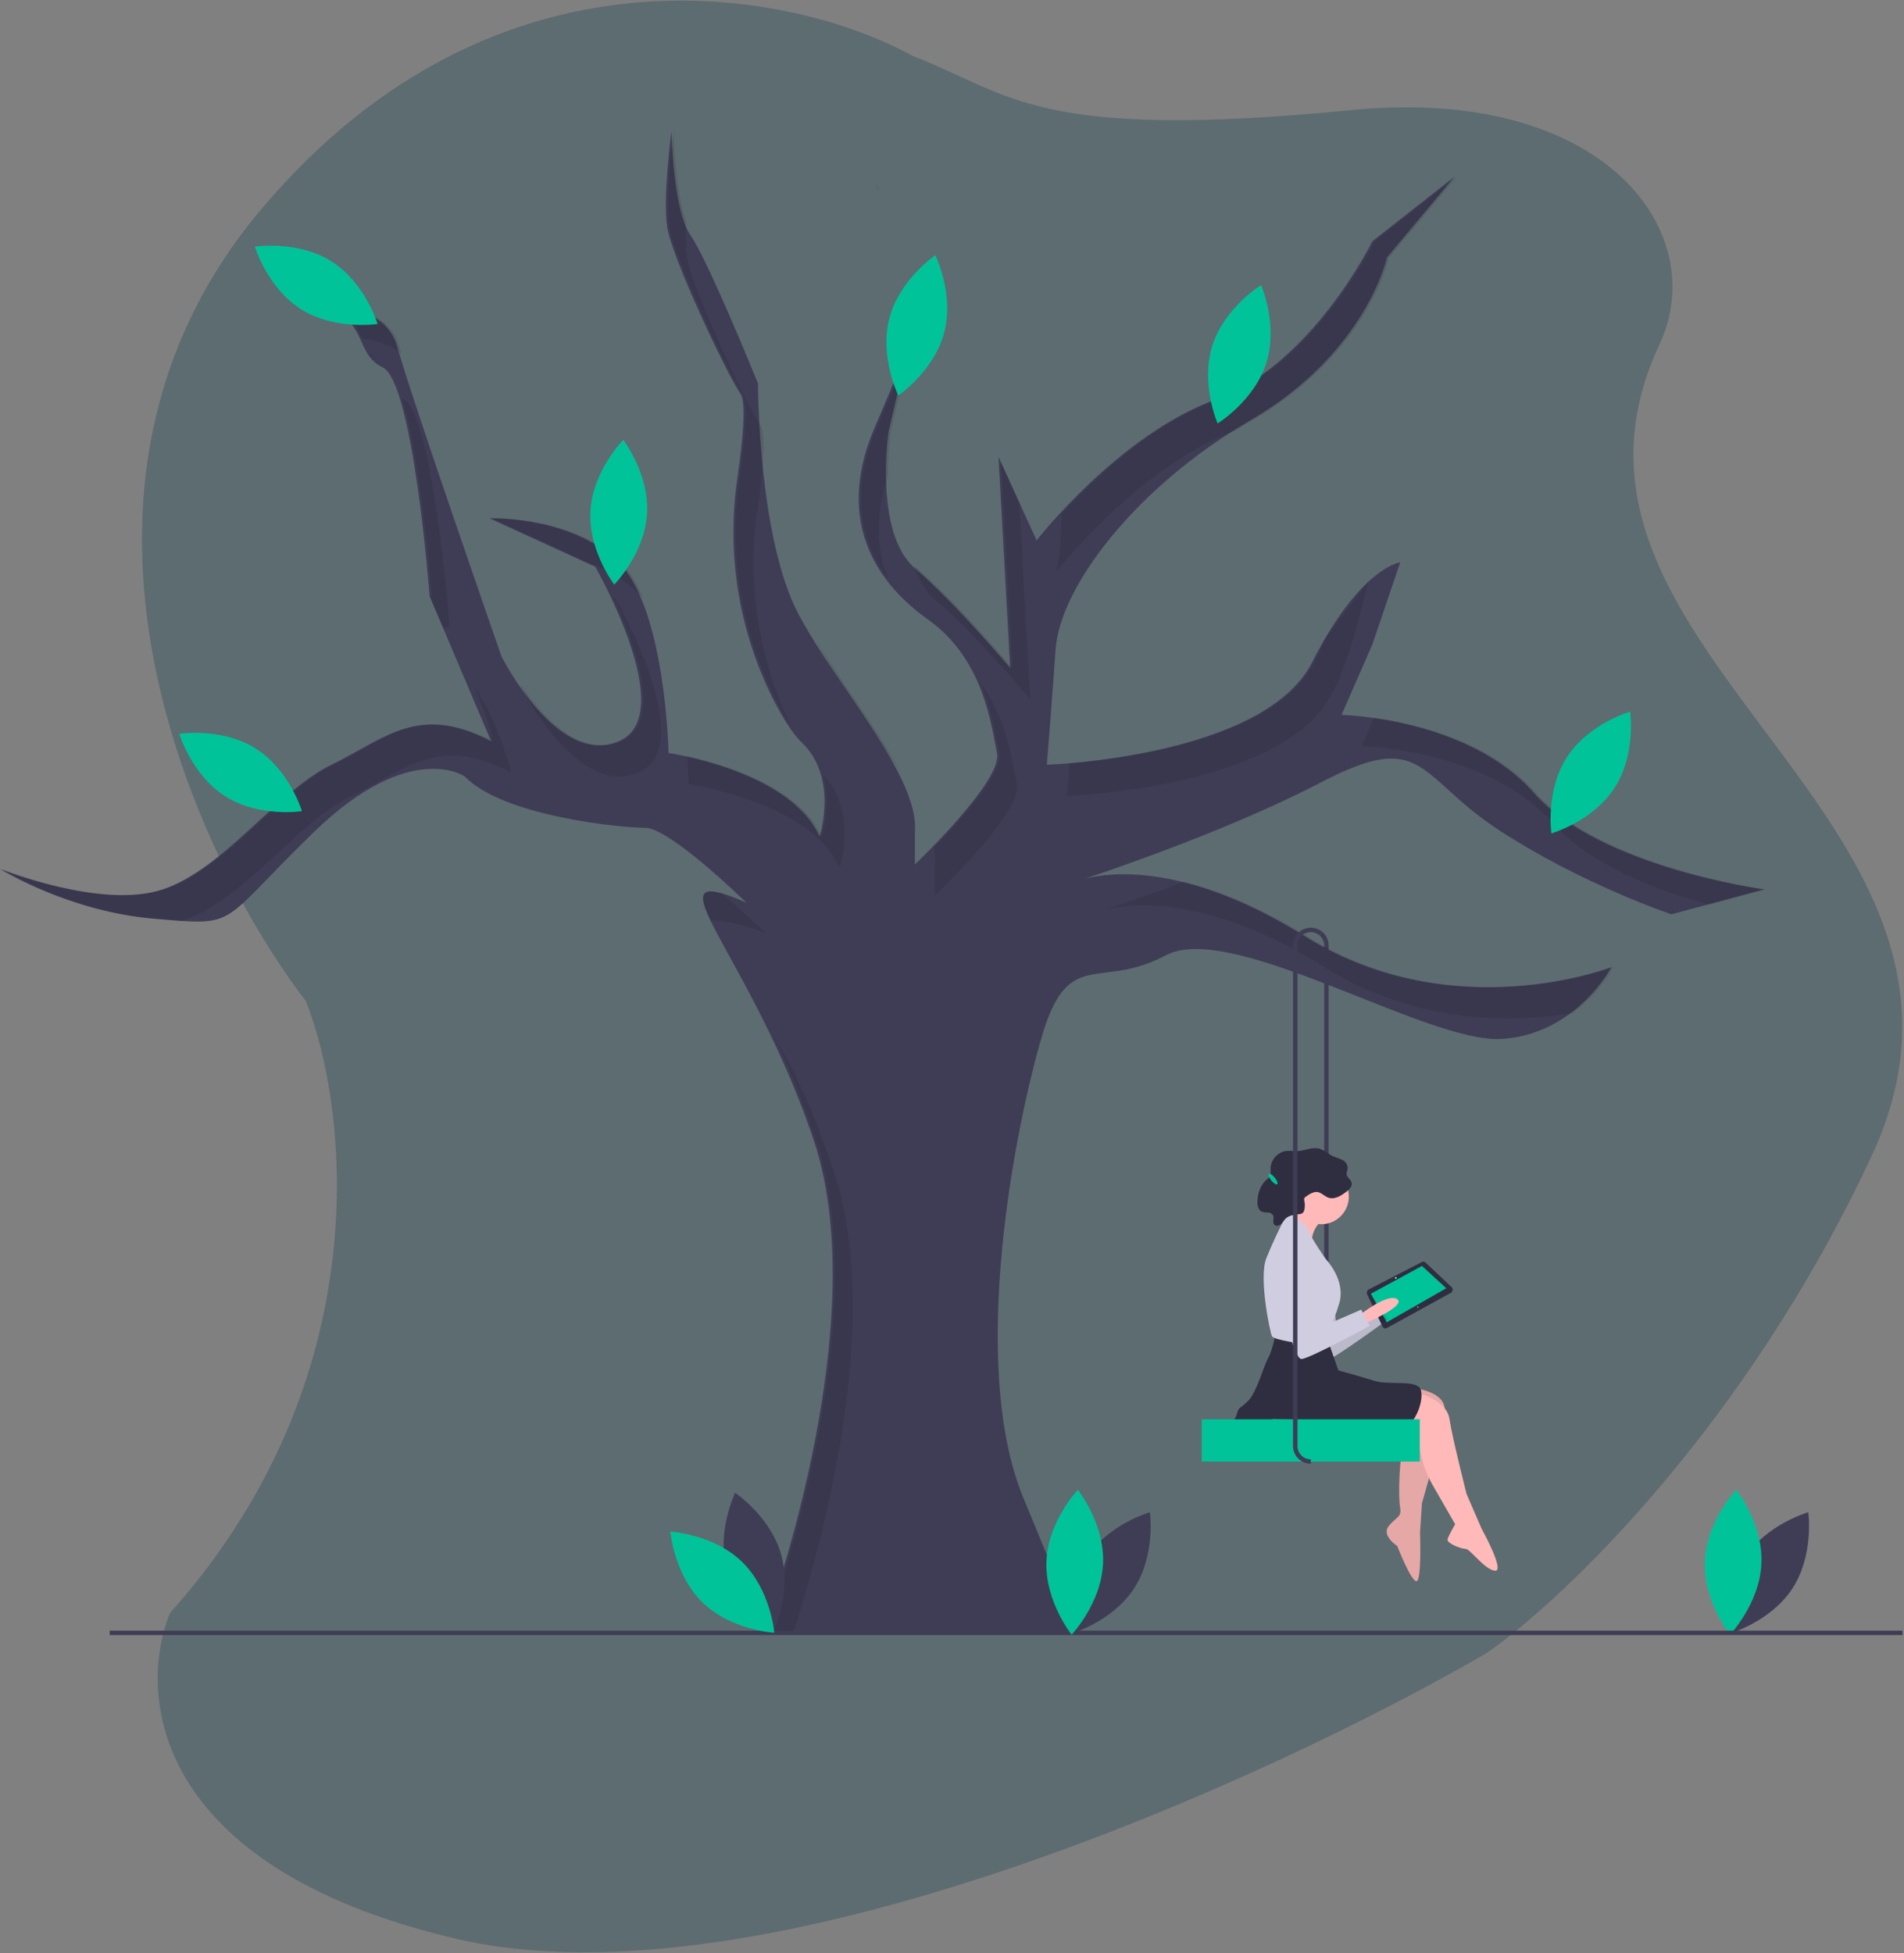 <svg width="856" height="878" viewBox="0 0 856 878" fill="none" xmlns="http://www.w3.org/2000/svg">
<rect x="0" y="0" width="856" height="878" fill="#808080" stroke="none"/>
<g clip-path="url(#clip0)">
<path d="M117.5 94C223.5 -31.6 356.667 -4.333 410 25C454.5 42.159 465 63.5 607.5 49.5C721.5 38.3 769.7 104.5 746 155C681 293.5 912.5 367 841.5 519.5C784.7 641.5 702.5 719.333 668.5 743C571.5 799.333 343 903.9 205 871.5C67 839.1 61.833 760.333 76.5 725C170.9 619.4 156.5 497.667 137.5 450C86.667 383.667 11.5 219.6 117.5 94Z" fill="#5D6C70"/>
<path d="M597.316 643.853H595.316V425.006C595.317 424.114 595.119 423.234 594.736 422.428C594.354 421.623 593.796 420.914 593.103 420.352L594.367 418.802C595.29 419.55 596.034 420.496 596.544 421.57C597.054 422.643 597.318 423.817 597.316 425.006V643.853Z" fill="#3F3D56"/>
<path d="M393.58 82.233C394.097 83.413 394.483 84.648 394.73 85.913C394.17 83.983 393.73 82.673 393.58 82.233Z" fill="#3F3D56"/>
<path d="M411.32 143.373C411.32 143.373 411.32 144.753 409.83 149.733L411.32 143.373Z" fill="#3F3D56"/>
<path d="M593.91 351.683C554.58 372.183 503.13 389.883 487.72 395.013C499.47 391.953 533.67 387.833 586.66 420.893C653.24 462.423 724.43 434.733 724.43 434.733C724.43 434.733 708.61 465.063 674.99 467.033C641.37 469.013 553.7 413.643 524.04 429.463C494.37 445.283 480.53 425.503 468.66 465.063C456.8 504.613 435.05 612.713 460.1 673.363L485.14 734.003H342.76C342.76 734.003 394.18 596.893 365.83 512.523C349.96 465.273 327.68 431.053 319.37 413.663C315.2 404.953 314.54 400.473 319.94 400.693C323.01 400.823 328.04 402.473 335.51 405.733C335.51 405.733 301.23 372.113 290.03 372.113C278.82 372.113 226.08 366.843 208.95 349.043C208.95 349.043 184.56 331.903 141.05 374.093C97.54 416.283 108.09 416.283 69.2 412.983C30.92 409.733 0.93 391.163 -3.05176e-05 390.583C1.11 391.033 45.82 408.903 73.15 399.803C100.84 390.573 124.57 355.633 148.96 343.773C173.35 331.903 187.85 316.083 220.81 333.223L199.09 282.013L193.14 267.983L193.13 267.963C193.13 267.963 185.87 171.723 172.03 165.133C158.19 158.533 166.76 141.403 141.05 138.103C141.05 138.103 172.69 134.143 178.62 155.903C184.56 177.653 225.43 294.993 225.43 294.993C225.43 294.993 250.47 345.083 278.16 333.223C305.85 321.353 267.61 254.783 267.61 254.783L220.15 233.023C220.15 233.023 255.75 231.703 277.5 252.143C299.25 272.573 300.57 338.493 300.57 338.493C300.57 338.493 355.28 346.403 368.47 376.073C368.47 376.073 377.04 349.703 360.56 333.883C356.44 329.923 352.11 323.043 347.94 314.953C332.133 283.902 326.42 248.689 331.6 214.233C334.05 197.373 335.56 180.883 332.87 176.993C326.94 168.423 301.89 115.693 299.91 101.843C297.94 88.003 301.89 59.003 301.89 59.003C301.89 59.003 302.55 94.593 310.46 105.803C318.37 117.013 340.78 172.383 340.78 172.383C340.78 172.383 340.78 242.253 359.24 276.533C377.7 310.813 413.29 349.043 411.32 374.093V388.593C411.32 388.593 450.87 351.023 448.23 338.493C445.59 325.973 442.3 296.303 417.25 278.513C392.2 260.713 375.72 232.363 393.52 191.493C403.53 168.503 407.91 156.153 409.83 149.743L399.45 194.133C399.45 194.133 392.86 239.613 411.32 255.433C411.37 255.473 411.41 255.513 411.46 255.553C429.89 271.393 454.16 300.263 454.16 300.263L454.09 298.993L448.89 205.343L450.03 207.843L458.25 225.863L466.03 242.913C466.03 242.913 502.94 195.453 546.45 179.633C589.95 163.813 616.98 108.443 616.98 108.443L653.9 79.433L623.57 115.693C623.57 115.693 614.34 158.533 562.27 188.863C510.19 219.183 476.58 264.003 474.6 291.693C472.62 319.383 470.64 343.773 470.64 343.773C470.64 343.773 568.2 340.473 589.95 297.623C611.71 254.783 629.51 252.803 629.51 252.803L616.98 289.713L603.14 321.353C603.14 321.353 659.83 322.673 689.49 356.293C719.16 389.913 792.98 399.803 792.98 399.803L751.46 411.003C751.46 411.003 711.9 397.823 674.33 373.433C636.76 349.043 640.71 327.293 593.91 351.683Z" fill="#3F3D56"/>
<path opacity="0.1" d="M614.93 261.743C610.76 280.203 605.85 298.033 598.95 311.623C577.2 354.473 479.64 357.773 479.64 357.773C479.64 357.773 480.1 352.113 480.8 343.183C505.57 341.143 573.28 332.433 590.95 297.623C592.57 294.443 594.07 291.023 595.49 287.423L614.93 261.743Z" fill="black"/>
<path opacity="0.1" d="M463.16 314.263C463.16 314.263 438.77 285.253 420.32 269.433C416.27 265.973 413.43 261.073 411.46 255.553C411.3 255.113 411.15 254.663 411 254.213C411.43 254.633 411.86 255.043 412.32 255.433C428.47 269.283 449.18 293.243 454.09 298.993C454.78 299.813 455.16 300.263 455.16 300.263L450.03 207.843L458.25 225.863L463.16 314.263Z" fill="black"/>
<path opacity="0.1" d="M477.279 231.03C477.135 247.26 475.028 256.913 475.028 256.913C475.028 256.913 511.927 209.472 555.421 193.641C557.992 192.015 560.6 190.414 563.269 188.86C615.345 158.537 624.573 115.69 624.573 115.69L654.896 79.435L617.982 108.439C617.982 108.439 590.955 163.81 547.449 179.631C517.793 190.415 491.205 215.896 477.279 231.03Z" fill="black"/>
<path opacity="0.1" d="M420.316 388.091V402.593C420.316 402.593 459.867 365.019 457.23 352.495C455.214 342.916 452.799 323.318 440.577 306.665C446.086 319.25 447.763 331.526 449.23 338.495C451.121 347.476 431.319 369.337 419.962 380.988C420.361 383.333 420.479 385.717 420.316 388.091Z" fill="black"/>
<path opacity="0.1" d="M367.262 288.57C367.575 289.238 367.898 289.895 368.24 290.531C378.348 309.304 393.588 329.259 404.99 347.589C395.775 329.437 379.738 308.679 367.262 288.57Z" fill="black"/>
<path opacity="0.1" d="M587.659 420.893C565.975 407.367 547.44 400.068 532.299 396.37C516.417 402.348 503.345 406.805 496.768 408.993C508.564 405.94 542.74 401.884 595.659 434.893C637.179 460.792 680.492 459.771 707.215 455.334C714.605 449.758 720.799 442.753 725.429 434.736C725.429 434.736 654.237 462.421 587.659 420.893Z" fill="black"/>
<path opacity="0.1" d="M399.398 260.506C394.083 247.482 393.207 231.983 399.314 213.823C399.237 207.241 399.617 200.662 400.45 194.133L410.83 149.732C408.916 156.135 404.538 168.488 394.518 191.496C381.833 220.625 386.567 243.386 399.398 260.506Z" fill="black"/>
<path opacity="0.1" d="M690.492 356.293C669.92 332.978 636.356 325.2 617.71 322.621L612.139 335.356C612.139 335.356 668.829 336.674 698.492 370.293C714.942 388.936 744.969 400.278 768.46 406.686L793.984 399.799C793.984 399.799 720.155 389.911 690.492 356.293Z" fill="black"/>
<path opacity="0.1" d="M287.16 347.221C314.846 335.356 276.613 268.778 276.613 268.778L275.567 268.299C285.099 288.409 298.923 324.751 279.16 333.221C260.668 341.146 243.354 321.429 233.893 307.459C234.237 308.447 234.426 308.988 234.426 308.988C234.426 308.988 259.474 359.086 287.16 347.221Z" fill="black"/>
<path opacity="0.1" d="M377.469 390.068C377.469 390.068 385.811 364.353 370.139 348.477C373.982 362.154 369.469 376.068 369.469 376.068C359.27 353.121 324.226 343.194 308.877 339.874C309.472 347.514 309.573 352.495 309.573 352.495C309.573 352.495 364.285 360.405 377.469 390.068Z" fill="black"/>
<path opacity="0.1" d="M410.83 149.732C412.315 144.761 412.316 143.376 412.316 143.376L410.83 149.732Z" fill="black"/>
<path opacity="0.1" d="M81.754 413.925C81.887 413.882 82.022 413.843 82.154 413.799C109.839 404.57 133.57 369.633 157.96 357.768C182.35 345.903 196.852 330.082 229.811 347.221C229.811 347.221 224.045 323.619 212.871 308.112C216.572 316.207 219.563 324.609 221.811 333.221C188.852 316.082 174.35 331.903 149.96 343.768C125.57 355.634 101.839 390.57 74.154 399.799C46.468 409.028 0.984 390.57 0.984 390.57C0.984 390.57 31.307 409.687 70.198 412.983C74.647 413.36 78.444 413.692 81.754 413.925Z" fill="black"/>
<path opacity="0.1" d="M202.13 281.963C202.13 281.963 201.05 281.983 199.09 282.013L193.14 267.983C193.79 267.973 194.13 267.963 194.13 267.963C194.13 267.963 189.55 207.263 180.73 178.973C180.84 179.023 180.93 179.083 181.03 179.133C194.87 185.723 202.13 281.963 202.13 281.963Z" fill="black"/>
<path opacity="0.1" d="M356.576 734.006C368.654 696.98 397.701 594.595 374.832 526.52C364.956 497.121 355.802 478.374 348.063 466.414C353.85 477.736 360.178 492.711 366.832 512.52C395.177 596.895 343.76 734.006 343.76 734.006H356.576Z" fill="black"/>
<path opacity="0.1" d="M344.51 419.733C336.556 416.235 328.043 414.18 319.37 413.663C315.2 404.953 314.54 400.473 319.94 400.693C321.44 400.963 322.95 401.283 324.45 401.653C335.05 410.453 344.51 419.733 344.51 419.733Z" fill="black"/>
<path opacity="0.1" d="M166.055 158.73C166.807 159.996 167.718 161.16 168.766 162.195C167.996 160.941 167.087 159.779 166.055 158.73Z" fill="black"/>
<path opacity="0.1" d="M286.501 266.141C287.52 267.105 288.475 268.134 289.359 269.222C286.471 262.281 282.905 256.279 278.501 252.141C256.748 231.707 221.152 233.025 221.152 233.025L265.793 253.485C273.442 256.339 280.473 260.636 286.501 266.141Z" fill="black"/>
<path opacity="0.1" d="M333.873 176.994C336.563 180.88 335.051 197.37 332.596 214.235C327.418 248.69 333.132 283.901 348.941 314.949C351.041 319.104 353.387 323.13 355.965 327.007C340.9 296.417 335.537 261.956 340.596 228.235C343.051 211.37 344.563 194.88 341.873 190.994C335.94 182.425 310.891 129.69 308.913 115.847C308.321 110.477 308.182 105.066 308.5 99.672C303.38 85.144 302.891 59 302.891 59C302.891 59 298.936 88.004 300.913 101.847C302.891 115.69 327.94 168.425 333.873 176.994Z" fill="black"/>
<path opacity="0.1" d="M395.714 85.864C395.45 84.561 395.049 83.29 394.518 82.072C394.518 82.072 395.024 83.494 395.714 85.864Z" fill="black"/>
<path opacity="0.1" d="M162.887 152.253C168.697 152.964 175.38 154.747 180.477 158.88C180.144 157.756 179.854 156.748 179.623 155.9C173.691 134.147 142.05 138.102 142.05 138.102C156.349 139.935 160.042 146.051 162.887 152.253Z" fill="black"/>
<path d="M784.514 700.138C774.683 715.214 777.377 734.389 777.377 734.389C777.377 734.389 796.01 729.121 805.841 714.044C815.672 698.968 812.978 679.793 812.978 679.793C812.978 679.793 794.345 685.062 784.514 700.138Z" fill="#3F3D56"/>
<path d="M791.899 702.803C791.122 720.785 777.774 734.812 777.774 734.812C777.774 734.812 765.686 719.686 766.463 701.704C767.24 683.722 780.588 669.695 780.588 669.695C780.588 669.695 792.676 684.822 791.899 702.803Z" fill="#00C39A"/>
<path d="M618.746 589.01C618.746 589.01 630.058 577.143 634.687 579.531C639.317 581.918 621.375 592.53 621.375 592.53L618.746 589.01Z" fill="#FFB9B9"/>
<path opacity="0.1" d="M618.746 589.01C618.746 589.01 630.058 577.143 634.687 579.531C639.317 581.918 621.375 592.53 621.375 592.53L618.746 589.01Z" fill="black"/>
<path d="M584.232 563.109C584.232 563.109 580.074 570.562 581.162 578.597C582.25 586.632 592.201 612.415 595.584 611.956C598.967 611.498 624.027 593.032 624.027 593.032L619.248 586.359L600.941 597.451C600.941 597.451 598.152 557.779 584.232 563.109Z" fill="#D0CDE1"/>
<path d="M652.114 581.253L623.574 596.93C623.409 597.04 623.221 597.112 623.025 597.142C622.829 597.171 622.628 597.157 622.438 597.101C622.247 597.045 622.071 596.948 621.922 596.816C621.773 596.685 621.655 596.522 621.576 596.34L614.585 581.727C614.452 581.31 614.474 580.86 614.645 580.458C614.817 580.056 615.127 579.729 615.52 579.536L639.215 567.323C639.506 567.147 639.853 567.086 640.187 567.149C640.522 567.213 640.821 567.398 641.027 567.669L652.863 578.82C652.98 579.028 653.053 579.257 653.078 579.494C653.103 579.73 653.08 579.97 653.01 580.197C652.94 580.425 652.824 580.636 652.67 580.817C652.516 580.999 652.327 581.147 652.114 581.253Z" fill="#2F2E41"/>
<path d="M650.209 579.094L623.454 594.387L616.334 581.555L639.286 569.073L650.209 579.094Z" fill="#00C39A"/>
<path d="M627.761 574.674C627.9 574.507 627.898 574.276 627.755 574.157C627.613 574.038 627.385 574.077 627.245 574.244C627.106 574.411 627.108 574.643 627.251 574.762C627.393 574.88 627.622 574.841 627.761 574.674Z" fill="#F2F2F2"/>
<path d="M637.609 587.731C637.702 587.62 637.7 587.465 637.605 587.386C637.51 587.307 637.358 587.333 637.265 587.444C637.172 587.556 637.174 587.71 637.269 587.789C637.364 587.869 637.516 587.842 637.609 587.731Z" fill="#F2F2F2"/>
<path opacity="0.1" d="M584.232 563.109C584.232 563.109 580.074 570.562 581.162 578.597C582.25 586.632 592.201 612.415 595.584 611.956C598.967 611.498 624.027 593.032 624.027 593.032L619.248 586.359L600.941 597.451C600.941 597.451 598.152 557.779 584.232 563.109Z" fill="black"/>
<path d="M611.098 591.278C611.098 591.278 623.9 581.036 628.168 584.023C632.435 587.011 613.232 595.119 613.232 595.119L611.098 591.278Z" fill="#FFB9B9"/>
<path d="M594.028 550.311C600.863 550.311 606.404 544.77 606.404 537.935C606.404 531.1 600.863 525.559 594.028 525.559C587.193 525.559 581.653 531.1 581.653 537.935C581.653 544.77 587.193 550.311 594.028 550.311Z" fill="#FFB9B9"/>
<path d="M636.703 624.137C636.703 624.137 649.932 625.844 649.505 633.952C649.078 642.061 639.263 675.773 639.263 675.773L638.41 689.002C638.41 689.002 639.263 711.193 636.703 710.766C634.142 710.34 628.168 694.977 628.168 694.977C628.168 694.977 620.913 690.283 624.327 686.015C627.741 681.748 630.301 682.174 629.448 677.48C628.594 672.786 629.021 653.156 631.582 647.181C634.142 641.207 635.634 637.912 635.634 637.912L627.314 637.366L636.703 624.137Z" fill="#FFB9B9"/>
<path opacity="0.1" d="M636.703 624.137C636.703 624.137 649.932 625.844 649.505 633.952C649.078 642.061 639.263 675.773 639.263 675.773L638.41 689.002C638.41 689.002 639.263 711.193 636.703 710.766C634.142 710.34 628.168 694.977 628.168 694.977C628.168 694.977 620.913 690.283 624.327 686.015C627.741 681.748 630.301 682.174 629.448 677.48C628.594 672.786 629.021 653.156 631.582 647.181C634.142 641.207 635.634 637.912 635.634 637.912L627.314 637.366L636.703 624.137Z" fill="black"/>
<path d="M637.556 626.271C637.556 626.271 650.358 629.258 651.639 637.793C652.919 646.328 659.32 671.506 659.32 671.506L666.148 687.295C666.148 687.295 676.816 706.499 672.122 706.072C667.428 705.645 661.027 696.257 658.893 696.257C656.76 696.257 650.358 693.697 650.785 691.99C651.212 690.283 654.199 685.162 654.199 685.162L643.875 667.177C641.881 663.705 640.374 659.976 639.396 656.094C638.336 651.882 637.129 646.722 637.129 645.048C637.129 642.061 628.594 640.78 628.594 640.78L637.556 626.271Z" fill="#FFB9B9"/>
<path d="M595.735 598.959L601.71 616.029C601.71 616.029 611.098 618.59 617.926 620.723C624.754 622.857 637.556 619.87 638.836 624.991C640.117 630.112 636.276 639.073 632.435 641.207C628.594 643.341 626.461 645.474 614.085 642.06C601.71 638.647 572.264 637.793 572.264 637.793C569.41 639.506 566.195 640.529 562.876 640.78C557.328 641.207 556.048 641.634 554.341 640.354C552.634 639.073 555.194 639.073 556.048 635.659C556.901 632.245 557.328 633.526 561.169 629.685C565.01 625.844 567.997 614.322 570.131 610.481C572.264 606.641 573.545 598.959 573.545 598.959H595.735Z" fill="#2F2E41"/>
<path d="M594.882 548.177C593.331 549.309 592.063 550.784 591.175 552.486C590.287 554.189 589.803 556.072 589.761 557.992C589.761 564.393 576.958 551.164 576.958 551.164C576.958 551.164 583.786 542.629 583.786 540.069C583.786 537.508 594.882 548.177 594.882 548.177Z" fill="#FFB9B9"/>
<path d="M578.665 545.616C578.665 545.616 586.347 548.604 588.054 552.871C589.761 557.138 596.162 566.1 596.162 566.1C596.162 566.1 605.123 575.488 602.136 585.73C599.149 595.972 596.589 598.533 596.589 600.24C596.589 601.947 592.321 604.934 588.907 604.507C585.493 604.08 572.691 602.373 571.837 600.666C570.984 598.959 565.863 574.635 569.277 565.673C572.046 558.825 575.18 552.13 578.665 545.616Z" fill="#D0CDE1"/>
<path d="M597.618 538.498C600.387 539.155 603.105 537.391 605.374 535.641C606.662 534.648 608.081 533.231 607.686 531.633C607.336 530.214 605.665 529.41 605.421 527.969C605.252 526.967 605.838 525.993 605.885 524.977C605.843 524.203 605.589 523.456 605.151 522.817C604.713 522.178 604.108 521.671 603.401 521.353C602.052 520.627 600.521 520.324 599.135 519.674C597.019 518.681 595.259 516.891 592.999 516.317C589.91 515.534 586.766 517.202 583.59 517.418C581.669 517.548 579.723 517.143 577.822 517.458C576.009 517.825 574.372 518.791 573.176 520.201C571.979 521.611 571.292 523.383 571.225 525.232C571.2 526.59 571.472 528.105 570.661 529.182C570.341 529.553 569.976 529.884 569.575 530.166C566.752 532.449 565.47 536.264 565.324 539.939C565.252 541.748 565.631 543.897 567.236 544.666C568.096 544.96 569.004 545.087 569.911 545.038C570.367 545.019 570.821 545.111 571.233 545.308C571.644 545.505 572.002 545.799 572.273 546.166C573.004 547.455 571.909 549.36 572.865 550.485C573.584 551.331 574.985 551.05 575.824 550.33C576.662 549.609 577.186 548.573 577.981 547.803C579.528 546.305 581.822 546.033 583.942 545.806C584.571 545.801 585.182 545.6 585.691 545.232C586.076 544.828 586.327 544.314 586.408 543.762C586.687 542.49 586.691 541.174 586.419 539.901C586.284 539.507 586.267 539.082 586.37 538.679C586.51 538.392 586.727 538.149 586.996 537.978C588.31 536.99 590.612 535.553 592.32 535.825C594.215 536.127 595.706 538.044 597.618 538.498Z" fill="#2F2E41"/>
<path d="M580.372 560.979C580.372 560.979 575.251 567.807 575.251 575.915C575.251 584.023 581.653 610.908 585.067 610.908C588.48 610.908 615.792 595.972 615.792 595.972L611.951 588.717L592.321 597.252C592.321 597.252 594.882 557.565 580.372 560.979Z" fill="#D0CDE1"/>
<path d="M638.316 638.006H540.316V657.006H638.316V638.006Z" fill="#00C39A"/>
<path d="M589.316 658.006C587.195 658.003 585.162 657.16 583.662 655.66C582.162 654.16 581.318 652.127 581.316 650.006V425.006C581.316 423.493 581.745 422.011 582.553 420.732C583.361 419.454 584.515 418.43 585.881 417.781C587.248 417.131 588.77 416.882 590.272 417.063C591.774 417.244 593.194 417.847 594.367 418.802L593.103 420.352C592.223 419.636 591.158 419.184 590.032 419.049C588.906 418.913 587.764 419.1 586.739 419.587C585.715 420.074 584.849 420.842 584.243 421.801C583.637 422.76 583.316 423.871 583.316 425.006V650.006C583.318 651.596 583.95 653.122 585.075 654.246C586.2 655.371 587.725 656.004 589.316 656.006V658.006Z" fill="#3F3D56"/>
<path d="M855.316 733.006H49.316V735.006H855.316V733.006Z" fill="#3F3D56"/>
<path d="M574.194 532.345C574.625 531.999 574.133 530.672 573.095 529.38C572.058 528.088 570.868 527.321 570.437 527.667C570.007 528.013 570.499 529.34 571.536 530.632C572.574 531.924 573.764 532.691 574.194 532.345Z" fill="#00C39A"/>
<path d="M488.514 700.138C478.683 715.214 481.377 734.389 481.377 734.389C481.377 734.389 500.01 729.121 509.841 714.044C519.672 698.968 516.978 679.793 516.978 679.793C516.978 679.793 498.345 685.062 488.514 700.138Z" fill="#3F3D56"/>
<path d="M495.899 702.803C495.122 720.785 481.774 734.812 481.774 734.812C481.774 734.812 469.686 719.686 470.463 701.704C471.24 683.722 484.588 669.695 484.588 669.695C484.588 669.695 496.676 684.822 495.899 702.803Z" fill="#00C39A"/>
<path d="M326.725 705.841C331.425 723.215 347.524 733.975 347.524 733.975C347.524 733.975 356.002 716.566 351.302 699.192C346.602 681.819 330.504 671.058 330.504 671.058C330.504 671.058 322.025 688.467 326.725 705.841Z" fill="#3F3D56"/>
<path d="M333.632 702.107C346.528 714.661 348.104 733.961 348.104 733.961C348.104 733.961 328.769 732.905 315.872 720.35C302.976 707.796 301.4 688.497 301.4 688.497C301.4 688.497 320.735 689.552 333.632 702.107Z" fill="#00C39A"/>
<path d="M290.886 231.047C289.765 249.01 276.151 262.779 276.151 262.779C276.151 262.779 264.354 247.424 265.476 229.461C266.597 211.497 280.211 197.728 280.211 197.728C280.211 197.728 292.007 213.083 290.886 231.047Z" fill="#00C39A"/>
<path d="M148.97 117.485C164.195 127.084 169.748 145.634 169.748 145.634C169.748 145.634 150.617 148.621 135.392 139.022C120.167 129.423 114.613 110.873 114.613 110.873C114.613 110.873 133.745 107.886 148.97 117.485Z" fill="#00C39A"/>
<path d="M114.97 336.485C130.195 346.084 135.748 364.634 135.748 364.634C135.748 364.634 116.617 367.621 101.392 358.022C86.167 348.423 80.613 329.873 80.613 329.873C80.613 329.873 99.745 326.886 114.97 336.485Z" fill="#00C39A"/>
<path d="M424.49 149.501C419.898 166.904 403.867 177.764 403.867 177.764C403.867 177.764 395.281 160.409 399.872 143.006C404.463 125.603 420.494 114.743 420.494 114.743C420.494 114.743 429.081 132.098 424.49 149.501Z" fill="#00C39A"/>
<path d="M569.325 163.071C563.929 180.241 547.409 190.343 547.409 190.343C547.409 190.343 539.64 172.607 545.036 155.437C550.433 138.266 566.952 128.164 566.952 128.164C566.952 128.164 574.722 145.9 569.325 163.071Z" fill="#00C39A"/>
<path d="M725.87 354.168C716.094 369.28 697.481 374.617 697.481 374.617C697.481 374.617 694.717 355.452 704.492 340.34C714.268 325.227 732.881 319.89 732.881 319.89C732.881 319.89 735.645 339.055 725.87 354.168Z" fill="#00C39A"/>
</g>
<defs>
<clipPath id="clip0">
<rect width="856" height="878" fill="white"/>
</clipPath>
</defs>
</svg>
